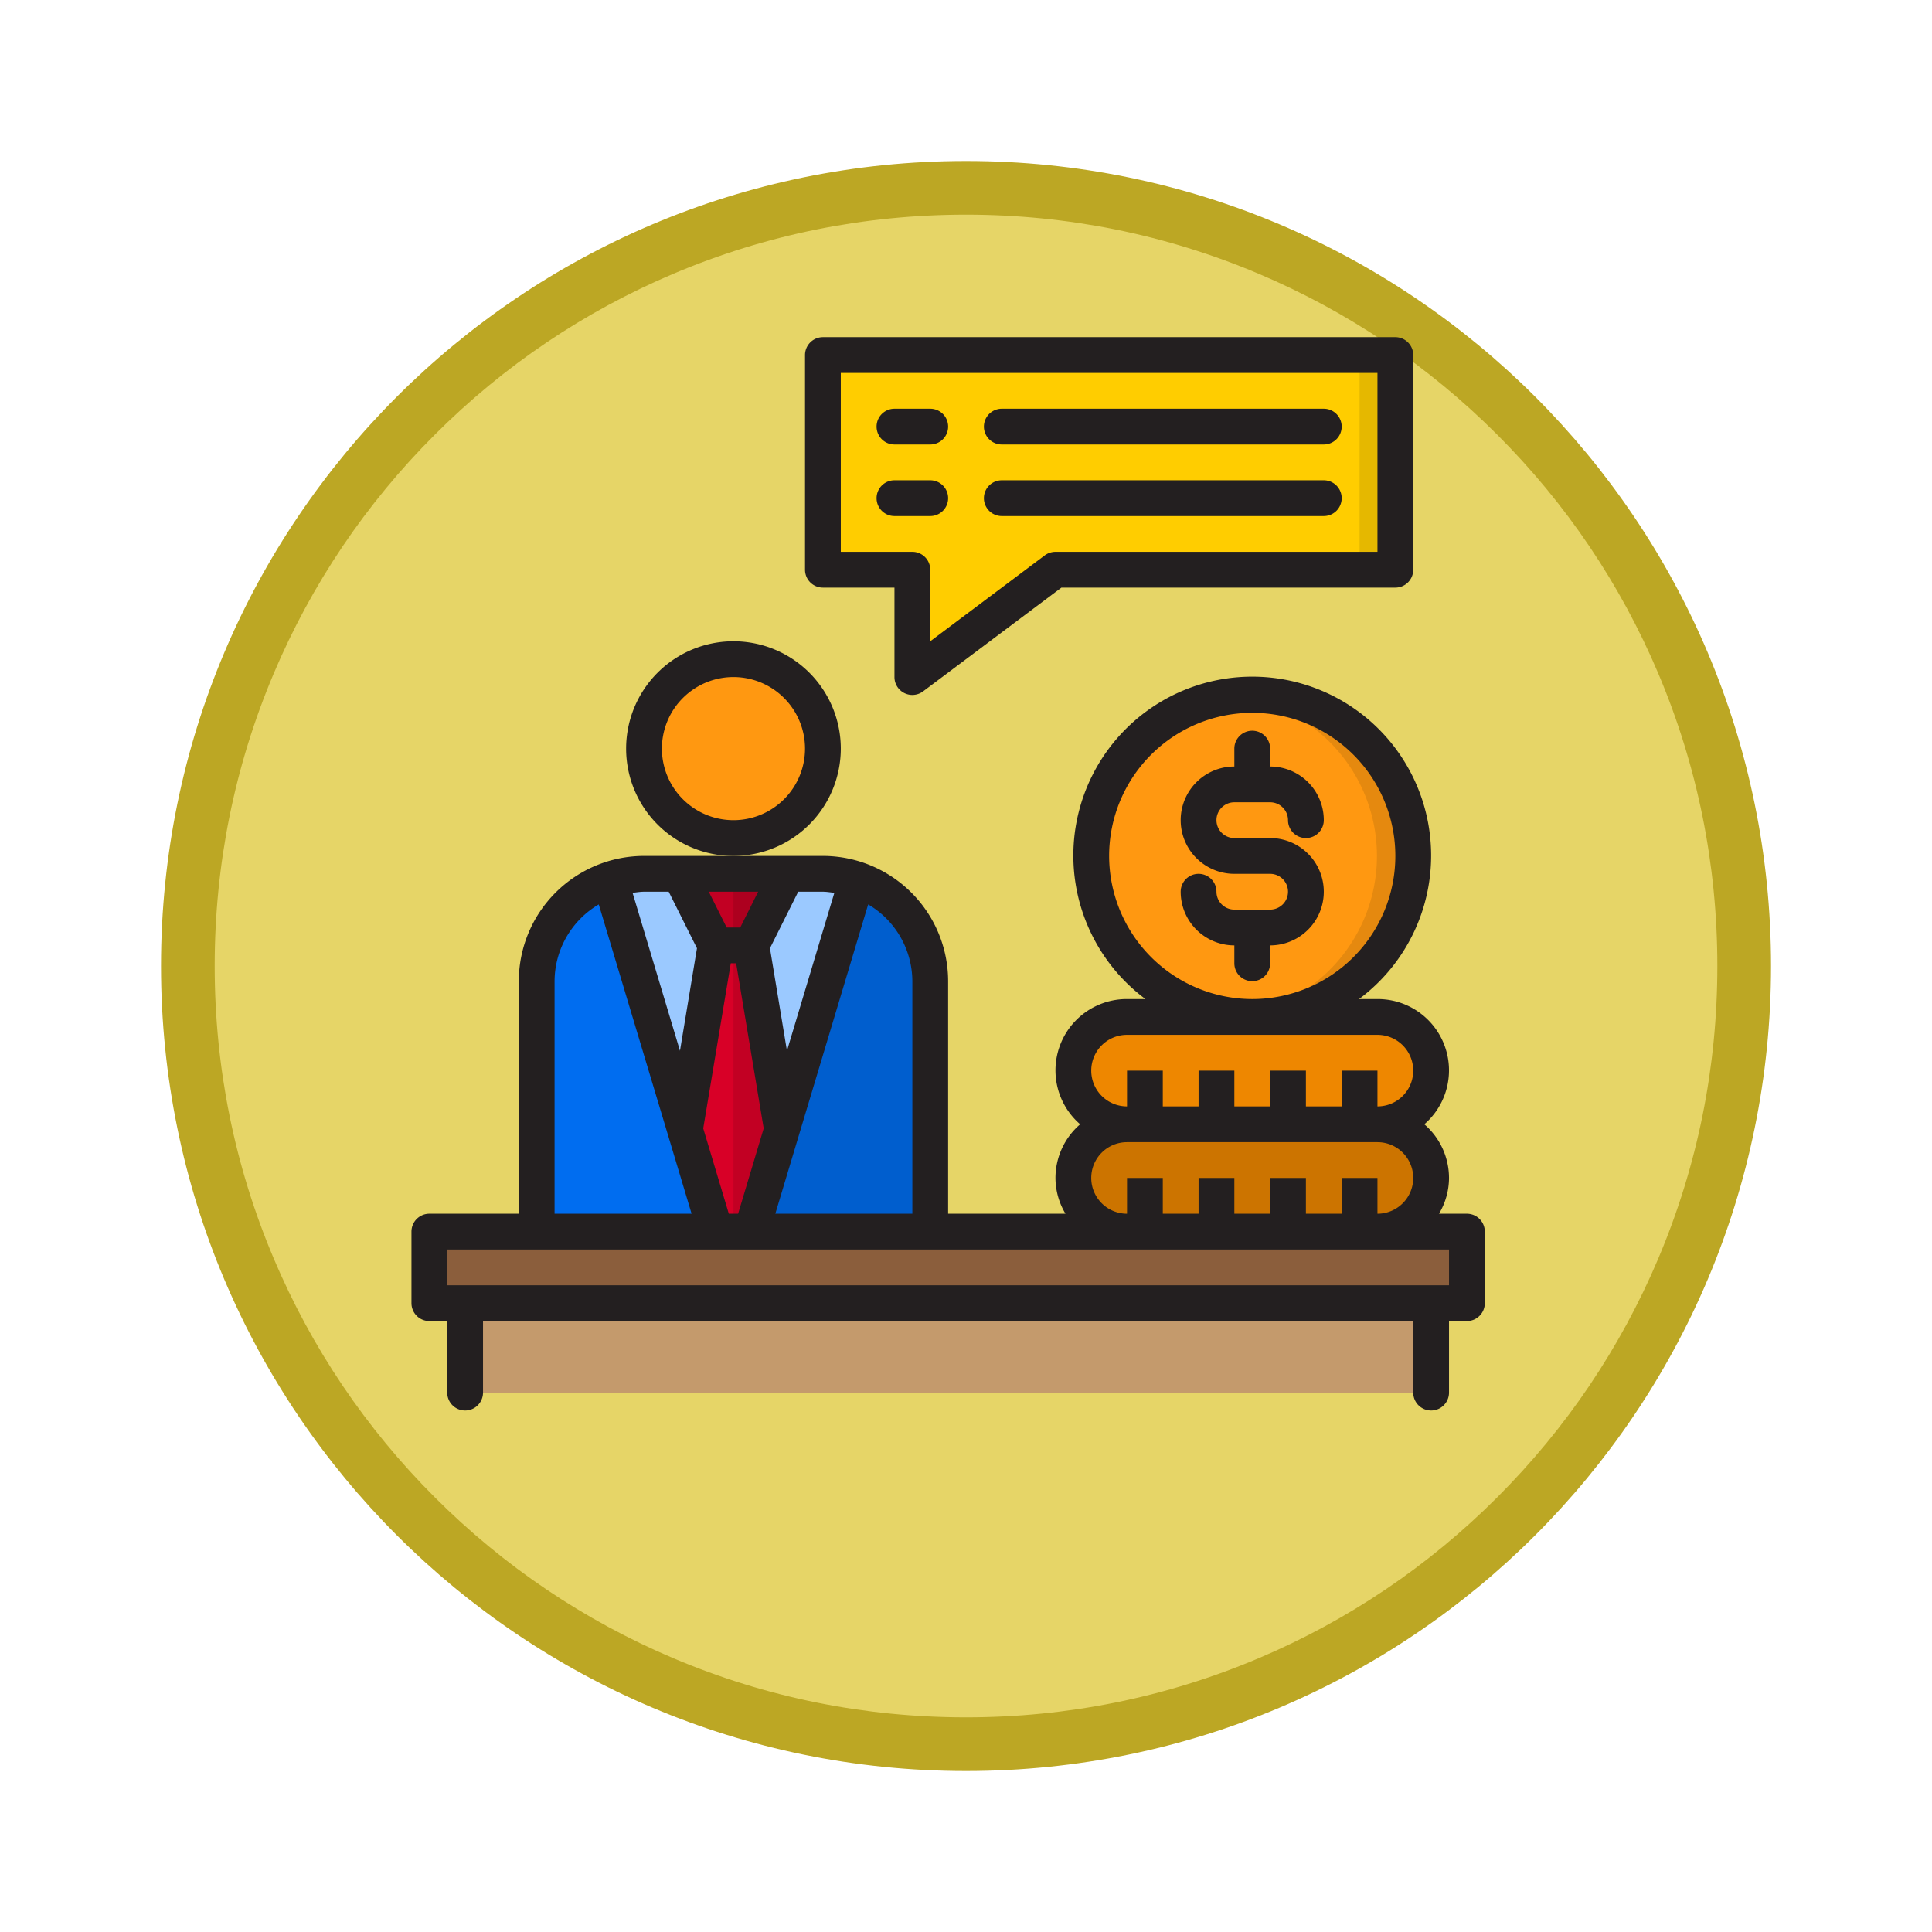 <svg xmlns="http://www.w3.org/2000/svg" xmlns:xlink="http://www.w3.org/1999/xlink" width="108" height="108" viewBox="0 0 108 108">
  <defs>
    <filter id="Fondo" x="0" y="0" width="108" height="108" filterUnits="userSpaceOnUse">
      <feOffset dy="3" input="SourceAlpha"/>
      <feGaussianBlur stdDeviation="3" result="blur"/>
      <feFlood flood-opacity="0.161"/>
      <feComposite operator="in" in2="blur"/>
      <feComposite in="SourceGraphic"/>
    </filter>
    <clipPath id="clip-path">
      <rect id="Rectángulo_408329" data-name="Rectángulo 408329" width="60" height="60" fill="none"/>
    </clipPath>
  </defs>
  <g id="Icono" transform="translate(-325.719 -689)">
    <g transform="matrix(1, 0, 0, 1, 325.72, 689)" filter="url(#Fondo)">
      <g id="Fondo-2" data-name="Fondo" transform="translate(9 6)" fill="#e6d567">
        <path d="M 45 88.5 C 39.127 88.5 33.43 87.35 28.068 85.082 C 22.889 82.891 18.236 79.755 14.241 75.759 C 10.245 71.764 7.109 67.111 4.918 61.932 C 2.65 56.57 1.5 50.873 1.5 45 C 1.5 39.127 2.65 33.43 4.918 28.068 C 7.109 22.889 10.245 18.236 14.241 14.241 C 18.236 10.245 22.889 7.109 28.068 4.918 C 33.43 2.65 39.127 1.5 45 1.5 C 50.873 1.5 56.57 2.65 61.932 4.918 C 67.111 7.109 71.764 10.245 75.759 14.241 C 79.755 18.236 82.891 22.889 85.082 28.068 C 87.35 33.43 88.5 39.127 88.5 45 C 88.5 50.873 87.35 56.57 85.082 61.932 C 82.891 67.111 79.755 71.764 75.759 75.759 C 71.764 79.755 67.111 82.891 61.932 85.082 C 56.57 87.35 50.873 88.5 45 88.5 Z" stroke="none"/>
        <path d="M 45 3 C 39.329 3 33.829 4.11 28.653 6.299 C 23.652 8.415 19.16 11.443 15.302 15.302 C 11.443 19.16 8.415 23.652 6.299 28.653 C 4.11 33.829 3 39.329 3 45 C 3 50.671 4.11 56.171 6.299 61.347 C 8.415 66.348 11.443 70.84 15.302 74.698 C 19.16 78.557 23.652 81.585 28.653 83.701 C 33.829 85.89 39.329 87 45 87 C 50.671 87 56.171 85.89 61.347 83.701 C 66.348 81.585 70.84 78.557 74.698 74.698 C 78.557 70.84 81.585 66.348 83.701 61.347 C 85.89 56.171 87 50.671 87 45 C 87 39.329 85.89 33.829 83.701 28.653 C 81.585 23.652 78.557 19.16 74.698 15.302 C 70.84 11.443 66.348 8.415 61.347 6.299 C 56.171 4.11 50.671 3 45 3 M 45 0 C 69.853 0 90 20.147 90 45 C 90 69.853 69.853 90 45 90 C 20.147 90 0 69.853 0 45 C 0 20.147 20.147 0 45 0 Z" stroke="none" fill="#bca724"/>
      </g>
    </g>
    <g id="Grupo_1151811" data-name="Grupo 1151811" transform="translate(348.72 707.848)">
      <g id="Grupo_1151810" data-name="Grupo 1151810" clip-path="url(#clip-path)">
        <path id="Trazado_986598" data-name="Trazado 986598" d="M54,44H40a3,3,0,0,0,0,6H54a3,3,0,0,0,0-6" fill="#cc7400"/>
        <path id="Trazado_986599" data-name="Trazado 986599" d="M54,38H40a3,3,0,0,0,0,6H54a3,3,0,0,0,0-6" fill="#ee8700"/>
        <path id="Trazado_986600" data-name="Trazado 986600" d="M47,20a9,9,0,1,0,9,9,9.01,9.01,0,0,0-9-9" fill="#ff9811"/>
        <path id="Trazado_986601" data-name="Trazado 986601" d="M47,20a8.935,8.935,0,0,0-1,.059,9,9,0,0,1,0,17.882A9,9,0,1,0,47,20" fill="#e5890f"/>
        <rect id="Rectángulo_408326" data-name="Rectángulo 408326" width="58" height="4" transform="translate(1 50)" fill="#8b5e3c"/>
        <path id="Trazado_986602" data-name="Trazado 986602" d="M23,1V13h5v6l8-6H55V1Z" fill="#ffcd00"/>
        <rect id="Rectángulo_408327" data-name="Rectángulo 408327" width="2" height="12" transform="translate(53 1)" fill="#e5b800"/>
        <rect id="Rectángulo_408328" data-name="Rectángulo 408328" width="54" height="5" transform="translate(3 54)" fill="#c49a6c"/>
        <path id="Trazado_986603" data-name="Trazado 986603" d="M15.56,45.21l0,0-4.47-14.893L11,30.349h0A6,6,0,0,0,7,36V50H17l-1.438-4.792Z" fill="#006df0"/>
        <path id="Trazado_986604" data-name="Trazado 986604" d="M24.908,30.316,19,50H29V36a6.005,6.005,0,0,0-4.092-5.684" fill="#005ece"/>
        <path id="Trazado_986605" data-name="Trazado 986605" d="M13,23a5,5,0,1,0,5-5,5,5,0,0,0-5,5" fill="#ff9811"/>
        <path id="Trazado_986606" data-name="Trazado 986606" d="M23,30H13a5.991,5.991,0,0,0-1.908.315l4.062,13.533L17,50h2l1.712-5.7,4.2-13.982A5.991,5.991,0,0,0,23,30" fill="#9bc9ff"/>
        <path id="Trazado_986607" data-name="Trazado 986607" d="M19,34H17l-1.846,9.848L17,50h2l1.712-5.7,0-.007Z" fill="#d80027"/>
        <path id="Trazado_986608" data-name="Trazado 986608" d="M19,34l2-4H15l2,4Z" fill="#c20023"/>
        <path id="Trazado_986609" data-name="Trazado 986609" d="M19,34H18V50h1l1.712-5.7,0-.007Z" fill="#c20023"/>
        <path id="Trazado_986610" data-name="Trazado 986610" d="M19,34l2-4H18v4Z" fill="#ad001f"/>
        <path id="Trazado_986611" data-name="Trazado 986611" d="M46,26h2a1,1,0,0,1,1,1,1,1,0,0,0,2,0,3,3,0,0,0-3-3V23a1,1,0,0,0-2,0v1a3,3,0,0,0,0,6h2a1,1,0,0,1,0,2H46a1,1,0,0,1-1-1,1,1,0,0,0-2,0,3,3,0,0,0,3,3v1a1,1,0,0,0,2,0V34a3,3,0,0,0,0-6H46a1,1,0,0,1,0-2" fill="#231f20"/>
        <path id="Trazado_986612" data-name="Trazado 986612" d="M24,23a6,6,0,1,0-6,6,6.006,6.006,0,0,0,6-6m-6,4a4,4,0,1,1,4-4,4,4,0,0,1-4,4" fill="#231f20"/>
        <path id="Trazado_986613" data-name="Trazado 986613" d="M59,49H57.44A3.906,3.906,0,0,0,58,47a3.967,3.967,0,0,0-1.38-3A3.985,3.985,0,0,0,54,37H52.97a10,10,0,1,0-11.94,0H40a3.985,3.985,0,0,0-2.62,7A3.967,3.967,0,0,0,36,47a3.906,3.906,0,0,0,.56,2H30V36a7.008,7.008,0,0,0-7-7H13a7.008,7.008,0,0,0-7,7V49H1a1,1,0,0,0-1,1v4a1,1,0,0,0,1,1H2v4a1,1,0,0,0,2,0V55H56v4a1,1,0,0,0,2,0V55h1a1,1,0,0,0,1-1V50a1,1,0,0,0-1-1M39,29a8,8,0,1,1,8,8,8.011,8.011,0,0,1-8-8m1,10H54a2,2,0,0,1,0,4V41H52v2H50V41H48v2H46V41H44v2H42V41H40v2a2,2,0,0,1,0-4m0,6H54a2,2,0,0,1,0,4V47H52v2H50V47H48v2H46V47H44v2H42V47H40v2a2,2,0,0,1,0-4M28,36V49H20.34l5.19-17.29A5,5,0,0,1,28,36m-6.38-5H23c.22,0,.43.04.64.06l-2.65,8.83-.95-5.73Zm-2.24,0-1,2h-.76l-1-2Zm-1.53,4h.3l1.54,9.23L18.26,49h-.52l-1.43-4.77ZM13,31h1.38l1.58,3.16-.95,5.73-2.65-8.83c.21-.02.42-.06.64-.06M8,36a5,5,0,0,1,2.47-4.29L15.66,49H8ZM58,53H2V51H58Z" fill="#231f20"/>
        <path id="Trazado_986614" data-name="Trazado 986614" d="M23,14h4v5a1,1,0,0,0,1.6.8L36.333,14H55a1,1,0,0,0,1-1V1a1,1,0,0,0-1-1H23a1,1,0,0,0-1,1V13a1,1,0,0,0,1,1M24,2H54V12H36a1,1,0,0,0-.6.2L29,17V13a1,1,0,0,0-1-1H24Z" fill="#231f20"/>
        <path id="Trazado_986615" data-name="Trazado 986615" d="M27,6h2a1,1,0,0,0,0-2H27a1,1,0,0,0,0,2" fill="#231f20"/>
        <path id="Trazado_986616" data-name="Trazado 986616" d="M30,9a1,1,0,0,0-1-1H27a1,1,0,0,0,0,2h2a1,1,0,0,0,1-1" fill="#231f20"/>
        <path id="Trazado_986617" data-name="Trazado 986617" d="M33,6H51a1,1,0,0,0,0-2H33a1,1,0,0,0,0,2" fill="#231f20"/>
        <path id="Trazado_986618" data-name="Trazado 986618" d="M33,10H51a1,1,0,0,0,0-2H33a1,1,0,0,0,0,2" fill="#231f20"/>
      </g>
    </g>
  </g>
</svg>
